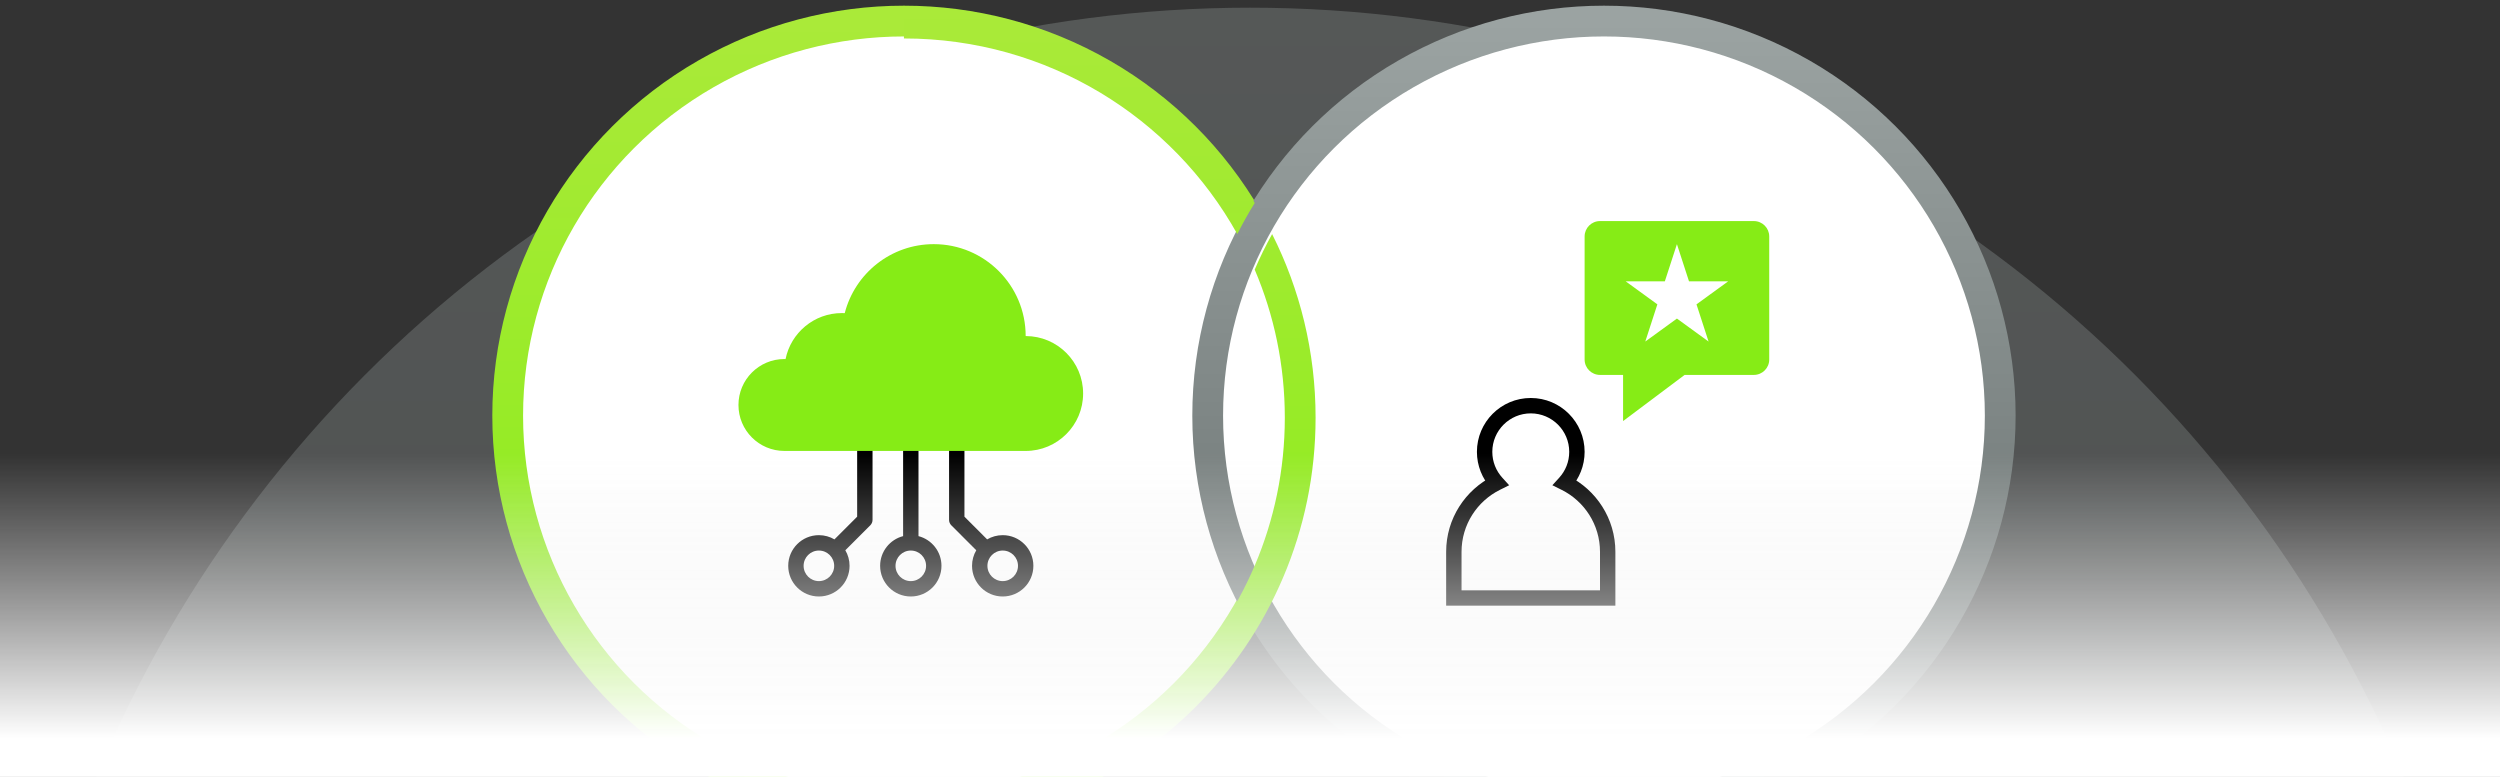 <svg width="325" height="101" viewBox="0 0 325 101" fill="none" xmlns="http://www.w3.org/2000/svg">
<rect x="0" y="0" width="325" height="101" fill="#333333" stroke="none"/>
<circle opacity="0.33" cx="162.5" cy="163.5" r="162.5" fill="url(#paint0_linear)"/>
<ellipse cx="117.515" cy="54.033" rx="51.515" ry="51.294" fill="white" stroke="url(#paint1_linear)" stroke-width="4"/>
<ellipse cx="208.515" cy="54.033" rx="51.515" ry="51.294" fill="white" stroke="url(#paint2_linear)" stroke-width="4"/>
<path fill-rule="evenodd" clip-rule="evenodd" d="M163.112 35.052C165.632 40.965 167.026 47.468 167.026 54.294C167.026 81.51 144.866 103.588 117.512 103.588V107.588C147.059 107.588 171.026 83.735 171.026 54.294C171.026 45.714 168.991 37.609 165.376 30.431C164.544 31.926 163.787 33.468 163.112 35.052ZM160.848 30.431C161.545 29.047 162.301 27.698 163.112 26.387C153.691 11.153 136.789 1 117.512 1V5C136.167 5 152.406 15.268 160.848 30.431Z" fill="url(#paint3_linear)"/>
<path fill-rule="evenodd" clip-rule="evenodd" d="M111.43 58.025V67.17L108.478 70.121C107.885 69.772 107.194 69.571 106.456 69.571C104.254 69.571 102.469 71.356 102.469 73.558C102.469 75.76 104.254 77.545 106.456 77.545C108.658 77.545 110.443 75.76 110.443 73.558C110.443 72.82 110.242 72.128 109.892 71.535L113.137 68.291C113.324 68.103 113.43 67.849 113.43 67.584V58.025H111.43ZM117.404 58.025V69.697C115.686 70.141 114.417 71.701 114.417 73.558C114.417 75.76 116.202 77.545 118.404 77.545C120.606 77.545 122.391 75.76 122.391 73.558C122.391 71.701 121.122 70.141 119.404 69.697V58.025H117.404ZM123.378 67.584V58.025H125.378V67.17L128.329 70.121C128.922 69.772 129.614 69.571 130.352 69.571C132.554 69.571 134.339 71.356 134.339 73.558C134.339 75.76 132.554 77.545 130.352 77.545C128.15 77.545 126.365 75.76 126.365 73.558C126.365 72.82 126.565 72.128 126.915 71.535L123.671 68.291C123.483 68.103 123.378 67.849 123.378 67.584ZM104.469 73.558C104.469 72.46 105.358 71.571 106.456 71.571C107.553 71.571 108.443 72.46 108.443 73.558C108.443 74.655 107.553 75.545 106.456 75.545C105.358 75.545 104.469 74.655 104.469 73.558ZM118.404 71.571C117.306 71.571 116.417 72.46 116.417 73.558C116.417 74.655 117.306 75.545 118.404 75.545C119.501 75.545 120.391 74.655 120.391 73.558C120.391 72.46 119.501 71.571 118.404 71.571ZM128.365 73.558C128.365 72.46 129.254 71.571 130.352 71.571C131.449 71.571 132.339 72.46 132.339 73.558C132.339 74.655 131.449 75.545 130.352 75.545C129.254 75.545 128.365 74.655 128.365 73.558Z" fill="black"/>
<path fill-rule="evenodd" clip-rule="evenodd" d="M121.39 31.739C127.988 31.739 133.338 37.089 133.338 43.687C137.462 43.687 140.805 47.031 140.805 51.155C140.805 55.279 137.462 58.622 133.338 58.622C133.336 58.622 133.334 58.622 133.332 58.622H101.979C101.977 58.622 101.976 58.622 101.974 58.622C98.675 58.622 96 55.948 96 52.648C96 49.349 98.675 46.674 101.974 46.674C102.024 46.674 102.074 46.675 102.123 46.676C102.814 43.267 105.828 40.7 109.442 40.7C109.567 40.7 109.692 40.703 109.816 40.709C111.139 35.552 115.819 31.739 121.39 31.739Z" fill="#86EC16"/>
<path d="M203.439 62.776L202.699 62.103L201.808 63.083L202.995 63.672L203.439 62.776ZM194.561 62.776L195.005 63.672L196.192 63.083L195.301 62.103L194.561 62.776ZM189 77.739H188V78.739H189V77.739ZM209 77.739V78.739H210V77.739H209ZM204 58.739C204 60.035 203.508 61.214 202.699 62.103L204.179 63.449C205.309 62.206 206 60.552 206 58.739H204ZM199 53.739C201.761 53.739 204 55.978 204 58.739H206C206 54.873 202.866 51.739 199 51.739V53.739ZM194 58.739C194 55.978 196.239 53.739 199 53.739V51.739C195.134 51.739 192 54.873 192 58.739H194ZM195.301 62.103C194.492 61.214 194 60.035 194 58.739H192C192 60.552 192.691 62.206 193.821 63.449L195.301 62.103ZM190 71.739C190 68.205 192.037 65.145 195.005 63.672L194.116 61.88C190.494 63.678 188 67.416 188 71.739H190ZM190 77.739V71.739H188V77.739H190ZM209 76.739H189V78.739H209V76.739ZM208 71.739V77.739H210V71.739H208ZM202.995 63.672C205.963 65.145 208 68.205 208 71.739H210C210 67.416 207.506 63.678 203.884 61.88L202.995 63.672Z" fill="black"/>
<path fill-rule="evenodd" clip-rule="evenodd" d="M208 28.739C206.895 28.739 206 29.635 206 30.739V46.739C206 47.844 206.895 48.739 208 48.739H211V54.739L219 48.739H228C229.105 48.739 230 47.844 230 46.739V30.739C230 29.635 229.105 28.739 228 28.739H208ZM219.572 36.576L218 31.739L216.428 36.576H211.343L215.457 39.566L213.886 44.402L218 41.413L222.114 44.402L220.543 39.566L224.657 36.576H219.572Z" fill="#86EC16"/>
<rect y="59" width="325" height="42" fill="url(#paint4_linear)"/>
<defs>
<linearGradient id="paint0_linear" x1="162.5" y1="1" x2="162.5" y2="326" gradientUnits="userSpaceOnUse">
<stop stop-color="#9BA3A2"/>
<stop offset="1" stop-color="#626A69"/>
</linearGradient>
<linearGradient id="paint1_linear" x1="117.515" y1="2.739" x2="117.515" y2="105.327" gradientUnits="userSpaceOnUse">
<stop stop-color="#AAEA39"/>
<stop offset="1" stop-color="#86EC16"/>
</linearGradient>
<linearGradient id="paint2_linear" x1="208.515" y1="2.739" x2="208.515" y2="105.327" gradientUnits="userSpaceOnUse">
<stop stop-color="#9BA3A2"/>
<stop offset="1" stop-color="#626A69"/>
</linearGradient>
<linearGradient id="paint3_linear" x1="144.269" y1="1" x2="144.269" y2="107.588" gradientUnits="userSpaceOnUse">
<stop stop-color="#AAEA39"/>
<stop offset="1" stop-color="#86EC16"/>
</linearGradient>
<linearGradient id="paint4_linear" x1="209.02" y1="96" x2="209.02" y2="59" gradientUnits="userSpaceOnUse">
<stop stop-color="white"/>
<stop offset="1" stop-color="#EEEEEE" stop-opacity="0"/>
</linearGradient>
</defs>
</svg>
